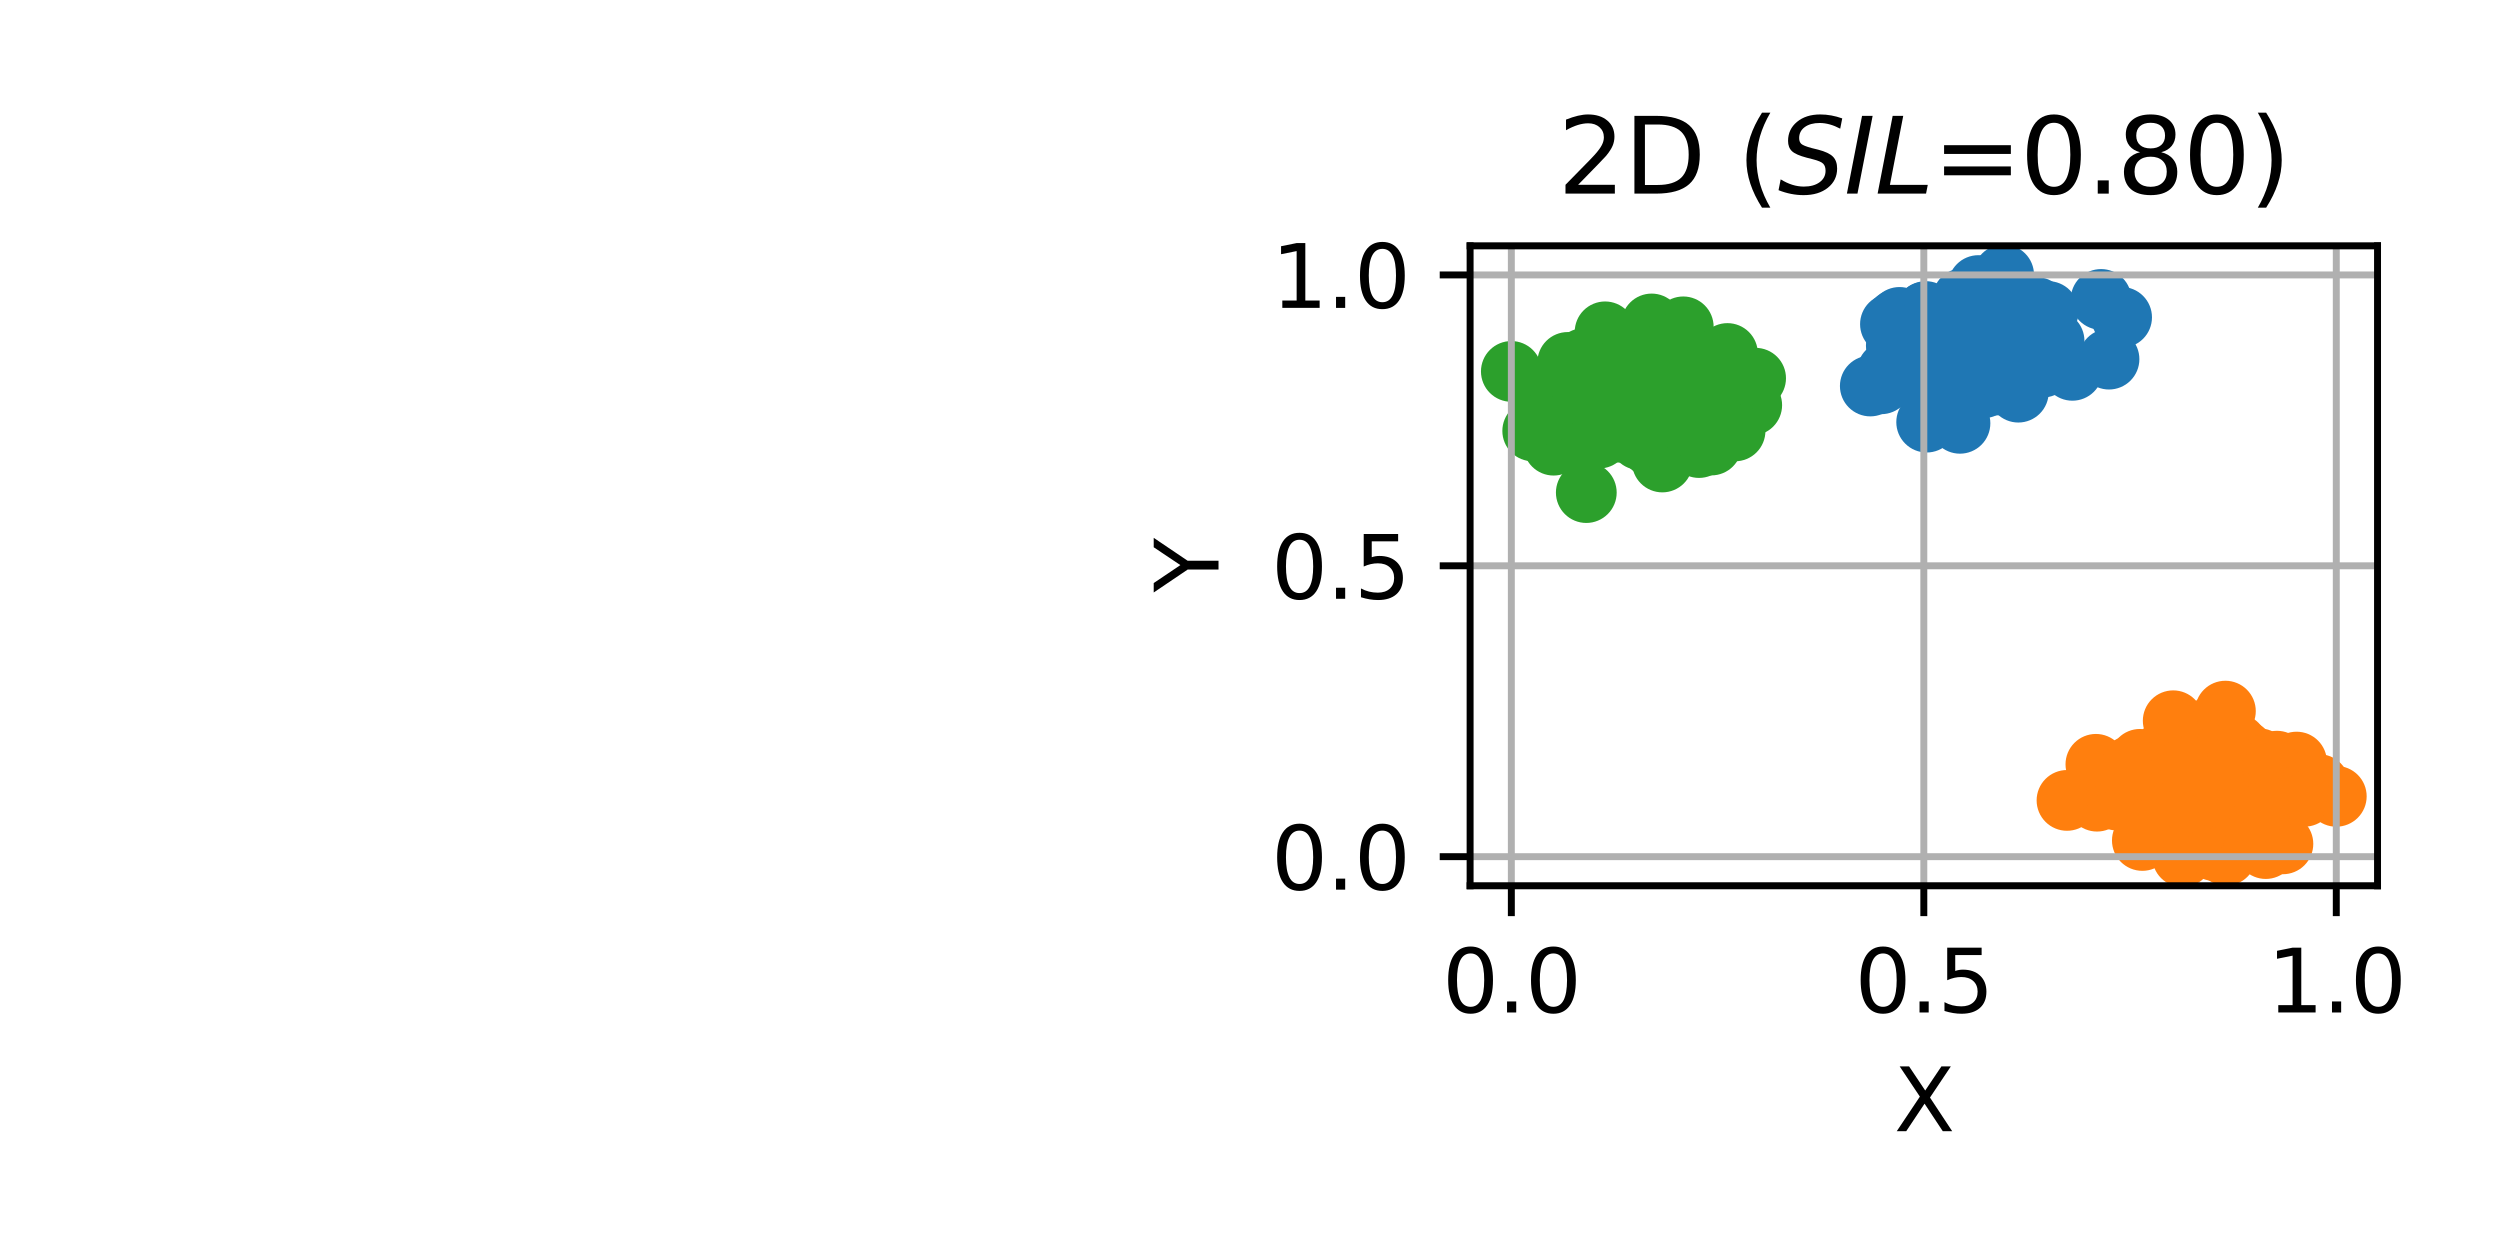 <?xml version="1.0" encoding="utf-8" standalone="no"?>
<!DOCTYPE svg PUBLIC "-//W3C//DTD SVG 1.1//EN"
  "http://www.w3.org/Graphics/SVG/1.1/DTD/svg11.dtd">
<svg xmlns:xlink="http://www.w3.org/1999/xlink" width="288pt" height="144pt" viewBox="0 0 288 144" xmlns="http://www.w3.org/2000/svg" version="1.1">
 <defs>
  <style type="text/css">*{stroke-linejoin: round; stroke-linecap: butt}</style>
 </defs>
 <g id="figure_1">
  <g id="patch_1">
   <path d="M 0 144 
L 288 144 
L 288 0 
L 0 0 
z
" style="fill: #ffffff"/>
  </g>
  <g id="axes_1">
   <g id="patch_2">
    <path d="M 169.356 102.04 
L 273.892 102.04 
L 273.892 28.32 
L 169.356 28.32 
z
" style="fill: #ffffff"/>
   </g>
   <g id="PathCollection_1">
    <defs>
     <path id="m2940b8ad49" d="M 0 3 
C 0.796 3 1.559 2.684 2.121 2.121 
C 2.684 1.559 3 0.796 3 0 
C 3 -0.796 2.684 -1.559 2.121 -2.121 
C 1.559 -2.684 0.796 -3 0 -3 
C -0.796 -3 -1.559 -2.684 -2.121 -2.121 
C -2.684 -1.559 -3 -0.796 -3 0 
C -3 0.796 -2.684 1.559 -2.121 2.121 
C -1.559 2.684 -0.796 3 0 3 
z
" style="stroke: #1f77b4"/>
    </defs>
    <g clip-path="url(#p2a073b7b03)">
     <use xlink:href="#m2940b8ad49" x="231.483" y="39.943" style="fill: #1f77b4; stroke: #1f77b4"/>
     <use xlink:href="#m2940b8ad49" x="221.743" y="35.96" style="fill: #1f77b4; stroke: #1f77b4"/>
     <use xlink:href="#m2940b8ad49" x="232.887" y="41.103" style="fill: #1f77b4; stroke: #1f77b4"/>
     <use xlink:href="#m2940b8ad49" x="227.614" y="41.503" style="fill: #1f77b4; stroke: #1f77b4"/>
     <use xlink:href="#m2940b8ad49" x="232.137" y="41" style="fill: #1f77b4; stroke: #1f77b4"/>
     <use xlink:href="#m2940b8ad49" x="229.92" y="44.356" style="fill: #1f77b4; stroke: #1f77b4"/>
     <use xlink:href="#m2940b8ad49" x="220.179" y="37.015" style="fill: #1f77b4; stroke: #1f77b4"/>
     <use xlink:href="#m2940b8ad49" x="225.531" y="41.351" style="fill: #1f77b4; stroke: #1f77b4"/>
     <use xlink:href="#m2940b8ad49" x="232.585" y="40.295" style="fill: #1f77b4; stroke: #1f77b4"/>
     <use xlink:href="#m2940b8ad49" x="224.036" y="42.009" style="fill: #1f77b4; stroke: #1f77b4"/>
     <use xlink:href="#m2940b8ad49" x="228.959" y="42.909" style="fill: #1f77b4; stroke: #1f77b4"/>
     <use xlink:href="#m2940b8ad49" x="233.889" y="38.674" style="fill: #1f77b4; stroke: #1f77b4"/>
     <use xlink:href="#m2940b8ad49" x="227.704" y="37.578" style="fill: #1f77b4; stroke: #1f77b4"/>
     <use xlink:href="#m2940b8ad49" x="226.901" y="41.886" style="fill: #1f77b4; stroke: #1f77b4"/>
     <use xlink:href="#m2940b8ad49" x="227.514" y="37.91" style="fill: #1f77b4; stroke: #1f77b4"/>
     <use xlink:href="#m2940b8ad49" x="223.741" y="38.448" style="fill: #1f77b4; stroke: #1f77b4"/>
     <use xlink:href="#m2940b8ad49" x="223.896" y="39.378" style="fill: #1f77b4; stroke: #1f77b4"/>
     <use xlink:href="#m2940b8ad49" x="218.954" y="37.037" style="fill: #1f77b4; stroke: #1f77b4"/>
     <use xlink:href="#m2940b8ad49" x="225.788" y="48.764" style="fill: #1f77b4; stroke: #1f77b4"/>
     <use xlink:href="#m2940b8ad49" x="242.957" y="41.372" style="fill: #1f77b4; stroke: #1f77b4"/>
     <use xlink:href="#m2940b8ad49" x="228.967" y="39.784" style="fill: #1f77b4; stroke: #1f77b4"/>
     <use xlink:href="#m2940b8ad49" x="235.952" y="35.887" style="fill: #1f77b4; stroke: #1f77b4"/>
     <use xlink:href="#m2940b8ad49" x="233.157" y="34.931" style="fill: #1f77b4; stroke: #1f77b4"/>
     <use xlink:href="#m2940b8ad49" x="232.876" y="38.593" style="fill: #1f77b4; stroke: #1f77b4"/>
     <use xlink:href="#m2940b8ad49" x="217.41" y="43.745" style="fill: #1f77b4; stroke: #1f77b4"/>
     <use xlink:href="#m2940b8ad49" x="227.87" y="37.576" style="fill: #1f77b4; stroke: #1f77b4"/>
     <use xlink:href="#m2940b8ad49" x="227.582" y="38.828" style="fill: #1f77b4; stroke: #1f77b4"/>
     <use xlink:href="#m2940b8ad49" x="227.913" y="32.896" style="fill: #1f77b4; stroke: #1f77b4"/>
     <use xlink:href="#m2940b8ad49" x="227.099" y="37.257" style="fill: #1f77b4; stroke: #1f77b4"/>
     <use xlink:href="#m2940b8ad49" x="225.16" y="41.26" style="fill: #1f77b4; stroke: #1f77b4"/>
     <use xlink:href="#m2940b8ad49" x="226.119" y="34.406" style="fill: #1f77b4; stroke: #1f77b4"/>
     <use xlink:href="#m2940b8ad49" x="228.179" y="41.715" style="fill: #1f77b4; stroke: #1f77b4"/>
     <use xlink:href="#m2940b8ad49" x="229.725" y="41.658" style="fill: #1f77b4; stroke: #1f77b4"/>
     <use xlink:href="#m2940b8ad49" x="228.623" y="41.324" style="fill: #1f77b4; stroke: #1f77b4"/>
     <use xlink:href="#m2940b8ad49" x="219.029" y="40.453" style="fill: #1f77b4; stroke: #1f77b4"/>
     <use xlink:href="#m2940b8ad49" x="228.443" y="44.688" style="fill: #1f77b4; stroke: #1f77b4"/>
     <use xlink:href="#m2940b8ad49" x="225.403" y="37.324" style="fill: #1f77b4; stroke: #1f77b4"/>
     <use xlink:href="#m2940b8ad49" x="224.073" y="41.68" style="fill: #1f77b4; stroke: #1f77b4"/>
     <use xlink:href="#m2940b8ad49" x="229.847" y="35.106" style="fill: #1f77b4; stroke: #1f77b4"/>
     <use xlink:href="#m2940b8ad49" x="227.603" y="36.122" style="fill: #1f77b4; stroke: #1f77b4"/>
     <use xlink:href="#m2940b8ad49" x="220.142" y="38.642" style="fill: #1f77b4; stroke: #1f77b4"/>
     <use xlink:href="#m2940b8ad49" x="228.931" y="37.656" style="fill: #1f77b4; stroke: #1f77b4"/>
     <use xlink:href="#m2940b8ad49" x="234.605" y="35.418" style="fill: #1f77b4; stroke: #1f77b4"/>
     <use xlink:href="#m2940b8ad49" x="230.133" y="37.36" style="fill: #1f77b4; stroke: #1f77b4"/>
     <use xlink:href="#m2940b8ad49" x="232.621" y="39.403" style="fill: #1f77b4; stroke: #1f77b4"/>
     <use xlink:href="#m2940b8ad49" x="222.772" y="37.985" style="fill: #1f77b4; stroke: #1f77b4"/>
     <use xlink:href="#m2940b8ad49" x="232.251" y="42.05" style="fill: #1f77b4; stroke: #1f77b4"/>
     <use xlink:href="#m2940b8ad49" x="215.46" y="44.467" style="fill: #1f77b4; stroke: #1f77b4"/>
     <use xlink:href="#m2940b8ad49" x="222.218" y="43.929" style="fill: #1f77b4; stroke: #1f77b4"/>
     <use xlink:href="#m2940b8ad49" x="232.51" y="45.176" style="fill: #1f77b4; stroke: #1f77b4"/>
     <use xlink:href="#m2940b8ad49" x="232.271" y="37.027" style="fill: #1f77b4; stroke: #1f77b4"/>
     <use xlink:href="#m2940b8ad49" x="227.318" y="42.039" style="fill: #1f77b4; stroke: #1f77b4"/>
     <use xlink:href="#m2940b8ad49" x="229.949" y="39.956" style="fill: #1f77b4; stroke: #1f77b4"/>
     <use xlink:href="#m2940b8ad49" x="226.806" y="37.995" style="fill: #1f77b4; stroke: #1f77b4"/>
     <use xlink:href="#m2940b8ad49" x="218.825" y="36.567" style="fill: #1f77b4; stroke: #1f77b4"/>
     <use xlink:href="#m2940b8ad49" x="233.076" y="40.985" style="fill: #1f77b4; stroke: #1f77b4"/>
     <use xlink:href="#m2940b8ad49" x="242.047" y="34.497" style="fill: #1f77b4; stroke: #1f77b4"/>
     <use xlink:href="#m2940b8ad49" x="221.954" y="48.629" style="fill: #1f77b4; stroke: #1f77b4"/>
     <use xlink:href="#m2940b8ad49" x="229.754" y="38.5" style="fill: #1f77b4; stroke: #1f77b4"/>
     <use xlink:href="#m2940b8ad49" x="221.903" y="44.45" style="fill: #1f77b4; stroke: #1f77b4"/>
     <use xlink:href="#m2940b8ad49" x="220.703" y="37.901" style="fill: #1f77b4; stroke: #1f77b4"/>
     <use xlink:href="#m2940b8ad49" x="217.436" y="42.791" style="fill: #1f77b4; stroke: #1f77b4"/>
     <use xlink:href="#m2940b8ad49" x="228.338" y="38.6" style="fill: #1f77b4; stroke: #1f77b4"/>
     <use xlink:href="#m2940b8ad49" x="222.218" y="40.099" style="fill: #1f77b4; stroke: #1f77b4"/>
     <use xlink:href="#m2940b8ad49" x="231.322" y="40.854" style="fill: #1f77b4; stroke: #1f77b4"/>
     <use xlink:href="#m2940b8ad49" x="244.408" y="36.558" style="fill: #1f77b4; stroke: #1f77b4"/>
     <use xlink:href="#m2940b8ad49" x="226.551" y="39.662" style="fill: #1f77b4; stroke: #1f77b4"/>
     <use xlink:href="#m2940b8ad49" x="232.926" y="41.817" style="fill: #1f77b4; stroke: #1f77b4"/>
     <use xlink:href="#m2940b8ad49" x="217.781" y="37.345" style="fill: #1f77b4; stroke: #1f77b4"/>
     <use xlink:href="#m2940b8ad49" x="225.07" y="36.602" style="fill: #1f77b4; stroke: #1f77b4"/>
     <use xlink:href="#m2940b8ad49" x="228.119" y="38.345" style="fill: #1f77b4; stroke: #1f77b4"/>
     <use xlink:href="#m2940b8ad49" x="235.583" y="40.751" style="fill: #1f77b4; stroke: #1f77b4"/>
     <use xlink:href="#m2940b8ad49" x="221.942" y="41.97" style="fill: #1f77b4; stroke: #1f77b4"/>
     <use xlink:href="#m2940b8ad49" x="224.322" y="40.361" style="fill: #1f77b4; stroke: #1f77b4"/>
     <use xlink:href="#m2940b8ad49" x="218.412" y="36.856" style="fill: #1f77b4; stroke: #1f77b4"/>
     <use xlink:href="#m2940b8ad49" x="222.188" y="41.475" style="fill: #1f77b4; stroke: #1f77b4"/>
     <use xlink:href="#m2940b8ad49" x="227.674" y="42.038" style="fill: #1f77b4; stroke: #1f77b4"/>
     <use xlink:href="#m2940b8ad49" x="222.3" y="38.384" style="fill: #1f77b4; stroke: #1f77b4"/>
     <use xlink:href="#m2940b8ad49" x="223.704" y="43.583" style="fill: #1f77b4; stroke: #1f77b4"/>
     <use xlink:href="#m2940b8ad49" x="232.013" y="43.37" style="fill: #1f77b4; stroke: #1f77b4"/>
     <use xlink:href="#m2940b8ad49" x="231.724" y="40.118" style="fill: #1f77b4; stroke: #1f77b4"/>
     <use xlink:href="#m2940b8ad49" x="233.485" y="40.21" style="fill: #1f77b4; stroke: #1f77b4"/>
     <use xlink:href="#m2940b8ad49" x="218.457" y="39.82" style="fill: #1f77b4; stroke: #1f77b4"/>
     <use xlink:href="#m2940b8ad49" x="232.906" y="43.544" style="fill: #1f77b4; stroke: #1f77b4"/>
     <use xlink:href="#m2940b8ad49" x="231.089" y="37.528" style="fill: #1f77b4; stroke: #1f77b4"/>
     <use xlink:href="#m2940b8ad49" x="236.628" y="39.271" style="fill: #1f77b4; stroke: #1f77b4"/>
     <use xlink:href="#m2940b8ad49" x="235.324" y="42.294" style="fill: #1f77b4; stroke: #1f77b4"/>
     <use xlink:href="#m2940b8ad49" x="229.118" y="39.346" style="fill: #1f77b4; stroke: #1f77b4"/>
     <use xlink:href="#m2940b8ad49" x="221.977" y="41.608" style="fill: #1f77b4; stroke: #1f77b4"/>
     <use xlink:href="#m2940b8ad49" x="238.74" y="42.661" style="fill: #1f77b4; stroke: #1f77b4"/>
     <use xlink:href="#m2940b8ad49" x="222.142" y="41.405" style="fill: #1f77b4; stroke: #1f77b4"/>
     <use xlink:href="#m2940b8ad49" x="222.856" y="37.891" style="fill: #1f77b4; stroke: #1f77b4"/>
     <use xlink:href="#m2940b8ad49" x="216.717" y="44.214" style="fill: #1f77b4; stroke: #1f77b4"/>
     <use xlink:href="#m2940b8ad49" x="223.056" y="42.574" style="fill: #1f77b4; stroke: #1f77b4"/>
     <use xlink:href="#m2940b8ad49" x="224.97" y="38.753" style="fill: #1f77b4; stroke: #1f77b4"/>
     <use xlink:href="#m2940b8ad49" x="230.821" y="31.671" style="fill: #1f77b4; stroke: #1f77b4"/>
     <use xlink:href="#m2940b8ad49" x="233.914" y="42.337" style="fill: #1f77b4; stroke: #1f77b4"/>
     <use xlink:href="#m2940b8ad49" x="221.839" y="35.891" style="fill: #1f77b4; stroke: #1f77b4"/>
     <use xlink:href="#m2940b8ad49" x="226.002" y="41.51" style="fill: #1f77b4; stroke: #1f77b4"/>
     <use xlink:href="#m2940b8ad49" x="223.918" y="37.338" style="fill: #1f77b4; stroke: #1f77b4"/>
    </g>
   </g>
   <g id="PathCollection_2">
    <defs>
     <path id="me7cdcb8f1d" d="M 0 3 
C 0.796 3 1.559 2.684 2.121 2.121 
C 2.684 1.559 3 0.796 3 0 
C 3 -0.796 2.684 -1.559 2.121 -2.121 
C 1.559 -2.684 0.796 -3 0 -3 
C -0.796 -3 -1.559 -2.684 -2.121 -2.121 
C -2.684 -1.559 -3 -0.796 -3 0 
C -3 0.796 -2.684 1.559 -2.121 2.121 
C -1.559 2.684 -0.796 3 0 3 
z
" style="stroke: #ff7f0e"/>
    </defs>
    <g clip-path="url(#p2a073b7b03)">
     <use xlink:href="#me7cdcb8f1d" x="261.119" y="93.427" style="fill: #ff7f0e; stroke: #ff7f0e"/>
     <use xlink:href="#me7cdcb8f1d" x="252.268" y="89.922" style="fill: #ff7f0e; stroke: #ff7f0e"/>
     <use xlink:href="#me7cdcb8f1d" x="243.874" y="92.168" style="fill: #ff7f0e; stroke: #ff7f0e"/>
     <use xlink:href="#me7cdcb8f1d" x="252.045" y="92.107" style="fill: #ff7f0e; stroke: #ff7f0e"/>
     <use xlink:href="#me7cdcb8f1d" x="254.915" y="87.679" style="fill: #ff7f0e; stroke: #ff7f0e"/>
     <use xlink:href="#me7cdcb8f1d" x="252.908" y="90.766" style="fill: #ff7f0e; stroke: #ff7f0e"/>
     <use xlink:href="#me7cdcb8f1d" x="262.99" y="97.212" style="fill: #ff7f0e; stroke: #ff7f0e"/>
     <use xlink:href="#me7cdcb8f1d" x="249.787" y="85.963" style="fill: #ff7f0e; stroke: #ff7f0e"/>
     <use xlink:href="#me7cdcb8f1d" x="260.587" y="87.664" style="fill: #ff7f0e; stroke: #ff7f0e"/>
     <use xlink:href="#me7cdcb8f1d" x="256.432" y="98.529" style="fill: #ff7f0e; stroke: #ff7f0e"/>
     <use xlink:href="#me7cdcb8f1d" x="246.002" y="91.141" style="fill: #ff7f0e; stroke: #ff7f0e"/>
     <use xlink:href="#me7cdcb8f1d" x="265.479" y="91.732" style="fill: #ff7f0e; stroke: #ff7f0e"/>
     <use xlink:href="#me7cdcb8f1d" x="253.103" y="87.746" style="fill: #ff7f0e; stroke: #ff7f0e"/>
     <use xlink:href="#me7cdcb8f1d" x="258.989" y="91.171" style="fill: #ff7f0e; stroke: #ff7f0e"/>
     <use xlink:href="#me7cdcb8f1d" x="258.465" y="86.445" style="fill: #ff7f0e; stroke: #ff7f0e"/>
     <use xlink:href="#me7cdcb8f1d" x="254.91" y="90.348" style="fill: #ff7f0e; stroke: #ff7f0e"/>
     <use xlink:href="#me7cdcb8f1d" x="251.318" y="93.93" style="fill: #ff7f0e; stroke: #ff7f0e"/>
     <use xlink:href="#me7cdcb8f1d" x="257.946" y="90.093" style="fill: #ff7f0e; stroke: #ff7f0e"/>
     <use xlink:href="#me7cdcb8f1d" x="253.841" y="92.044" style="fill: #ff7f0e; stroke: #ff7f0e"/>
     <use xlink:href="#me7cdcb8f1d" x="250.502" y="90.779" style="fill: #ff7f0e; stroke: #ff7f0e"/>
     <use xlink:href="#me7cdcb8f1d" x="255.072" y="83.534" style="fill: #ff7f0e; stroke: #ff7f0e"/>
     <use xlink:href="#me7cdcb8f1d" x="249.721" y="91.715" style="fill: #ff7f0e; stroke: #ff7f0e"/>
     <use xlink:href="#me7cdcb8f1d" x="252.81" y="91.763" style="fill: #ff7f0e; stroke: #ff7f0e"/>
     <use xlink:href="#me7cdcb8f1d" x="256.401" y="93.048" style="fill: #ff7f0e; stroke: #ff7f0e"/>
     <use xlink:href="#me7cdcb8f1d" x="241.577" y="92.295" style="fill: #ff7f0e; stroke: #ff7f0e"/>
     <use xlink:href="#me7cdcb8f1d" x="250.053" y="91.864" style="fill: #ff7f0e; stroke: #ff7f0e"/>
     <use xlink:href="#me7cdcb8f1d" x="258.256" y="92.487" style="fill: #ff7f0e; stroke: #ff7f0e"/>
     <use xlink:href="#me7cdcb8f1d" x="263.772" y="87.967" style="fill: #ff7f0e; stroke: #ff7f0e"/>
     <use xlink:href="#me7cdcb8f1d" x="259.352" y="87.243" style="fill: #ff7f0e; stroke: #ff7f0e"/>
     <use xlink:href="#me7cdcb8f1d" x="260.154" y="90.448" style="fill: #ff7f0e; stroke: #ff7f0e"/>
     <use xlink:href="#me7cdcb8f1d" x="260.695" y="89.703" style="fill: #ff7f0e; stroke: #ff7f0e"/>
     <use xlink:href="#me7cdcb8f1d" x="261.018" y="97.755" style="fill: #ff7f0e; stroke: #ff7f0e"/>
     <use xlink:href="#me7cdcb8f1d" x="252.666" y="96.241" style="fill: #ff7f0e; stroke: #ff7f0e"/>
     <use xlink:href="#me7cdcb8f1d" x="255.09" y="97.991" style="fill: #ff7f0e; stroke: #ff7f0e"/>
     <use xlink:href="#me7cdcb8f1d" x="260.628" y="88.398" style="fill: #ff7f0e; stroke: #ff7f0e"/>
     <use xlink:href="#me7cdcb8f1d" x="257.73" y="90.47" style="fill: #ff7f0e; stroke: #ff7f0e"/>
     <use xlink:href="#me7cdcb8f1d" x="254.083" y="90.927" style="fill: #ff7f0e; stroke: #ff7f0e"/>
     <use xlink:href="#me7cdcb8f1d" x="259.905" y="92.719" style="fill: #ff7f0e; stroke: #ff7f0e"/>
     <use xlink:href="#me7cdcb8f1d" x="255.773" y="87.094" style="fill: #ff7f0e; stroke: #ff7f0e"/>
     <use xlink:href="#me7cdcb8f1d" x="259.572" y="91.644" style="fill: #ff7f0e; stroke: #ff7f0e"/>
     <use xlink:href="#me7cdcb8f1d" x="255.224" y="85.919" style="fill: #ff7f0e; stroke: #ff7f0e"/>
     <use xlink:href="#me7cdcb8f1d" x="257.989" y="87.388" style="fill: #ff7f0e; stroke: #ff7f0e"/>
     <use xlink:href="#me7cdcb8f1d" x="256.482" y="90.228" style="fill: #ff7f0e; stroke: #ff7f0e"/>
     <use xlink:href="#me7cdcb8f1d" x="256.809" y="91.026" style="fill: #ff7f0e; stroke: #ff7f0e"/>
     <use xlink:href="#me7cdcb8f1d" x="261.743" y="92.266" style="fill: #ff7f0e; stroke: #ff7f0e"/>
     <use xlink:href="#me7cdcb8f1d" x="252.979" y="84.234" style="fill: #ff7f0e; stroke: #ff7f0e"/>
     <use xlink:href="#me7cdcb8f1d" x="255.432" y="92.637" style="fill: #ff7f0e; stroke: #ff7f0e"/>
     <use xlink:href="#me7cdcb8f1d" x="254.45" y="86.72" style="fill: #ff7f0e; stroke: #ff7f0e"/>
     <use xlink:href="#me7cdcb8f1d" x="249.437" y="92.021" style="fill: #ff7f0e; stroke: #ff7f0e"/>
     <use xlink:href="#me7cdcb8f1d" x="252.426" y="92.063" style="fill: #ff7f0e; stroke: #ff7f0e"/>
     <use xlink:href="#me7cdcb8f1d" x="243.142" y="89.602" style="fill: #ff7f0e; stroke: #ff7f0e"/>
     <use xlink:href="#me7cdcb8f1d" x="251.024" y="84.686" style="fill: #ff7f0e; stroke: #ff7f0e"/>
     <use xlink:href="#me7cdcb8f1d" x="252.122" y="84.853" style="fill: #ff7f0e; stroke: #ff7f0e"/>
     <use xlink:href="#me7cdcb8f1d" x="247.485" y="88.307" style="fill: #ff7f0e; stroke: #ff7f0e"/>
     <use xlink:href="#me7cdcb8f1d" x="254.704" y="89.473" style="fill: #ff7f0e; stroke: #ff7f0e"/>
     <use xlink:href="#me7cdcb8f1d" x="251.786" y="89.471" style="fill: #ff7f0e; stroke: #ff7f0e"/>
     <use xlink:href="#me7cdcb8f1d" x="253.291" y="88.043" style="fill: #ff7f0e; stroke: #ff7f0e"/>
     <use xlink:href="#me7cdcb8f1d" x="254.997" y="89.119" style="fill: #ff7f0e; stroke: #ff7f0e"/>
     <use xlink:href="#me7cdcb8f1d" x="241.448" y="88.051" style="fill: #ff7f0e; stroke: #ff7f0e"/>
     <use xlink:href="#me7cdcb8f1d" x="249.623" y="91.84" style="fill: #ff7f0e; stroke: #ff7f0e"/>
     <use xlink:href="#me7cdcb8f1d" x="248.48" y="90.213" style="fill: #ff7f0e; stroke: #ff7f0e"/>
     <use xlink:href="#me7cdcb8f1d" x="254.452" y="94.117" style="fill: #ff7f0e; stroke: #ff7f0e"/>
     <use xlink:href="#me7cdcb8f1d" x="260.859" y="95.928" style="fill: #ff7f0e; stroke: #ff7f0e"/>
     <use xlink:href="#me7cdcb8f1d" x="262.632" y="92.897" style="fill: #ff7f0e; stroke: #ff7f0e"/>
     <use xlink:href="#me7cdcb8f1d" x="251.436" y="98.689" style="fill: #ff7f0e; stroke: #ff7f0e"/>
     <use xlink:href="#me7cdcb8f1d" x="249.442" y="90.762" style="fill: #ff7f0e; stroke: #ff7f0e"/>
     <use xlink:href="#me7cdcb8f1d" x="260.264" y="87.404" style="fill: #ff7f0e; stroke: #ff7f0e"/>
     <use xlink:href="#me7cdcb8f1d" x="245.931" y="88.265" style="fill: #ff7f0e; stroke: #ff7f0e"/>
     <use xlink:href="#me7cdcb8f1d" x="250.355" y="83.032" style="fill: #ff7f0e; stroke: #ff7f0e"/>
     <use xlink:href="#me7cdcb8f1d" x="259.809" y="93.577" style="fill: #ff7f0e; stroke: #ff7f0e"/>
     <use xlink:href="#me7cdcb8f1d" x="255.749" y="93.988" style="fill: #ff7f0e; stroke: #ff7f0e"/>
     <use xlink:href="#me7cdcb8f1d" x="257.109" y="91.021" style="fill: #ff7f0e; stroke: #ff7f0e"/>
     <use xlink:href="#me7cdcb8f1d" x="260.388" y="92.411" style="fill: #ff7f0e; stroke: #ff7f0e"/>
     <use xlink:href="#me7cdcb8f1d" x="255.978" y="88.978" style="fill: #ff7f0e; stroke: #ff7f0e"/>
     <use xlink:href="#me7cdcb8f1d" x="260.115" y="91.186" style="fill: #ff7f0e; stroke: #ff7f0e"/>
     <use xlink:href="#me7cdcb8f1d" x="255.164" y="87.632" style="fill: #ff7f0e; stroke: #ff7f0e"/>
     <use xlink:href="#me7cdcb8f1d" x="254.839" y="91.51" style="fill: #ff7f0e; stroke: #ff7f0e"/>
     <use xlink:href="#me7cdcb8f1d" x="256.366" y="81.923" style="fill: #ff7f0e; stroke: #ff7f0e"/>
     <use xlink:href="#me7cdcb8f1d" x="253.296" y="92.204" style="fill: #ff7f0e; stroke: #ff7f0e"/>
     <use xlink:href="#me7cdcb8f1d" x="253.03" y="89.814" style="fill: #ff7f0e; stroke: #ff7f0e"/>
     <use xlink:href="#me7cdcb8f1d" x="269.14" y="91.737" style="fill: #ff7f0e; stroke: #ff7f0e"/>
     <use xlink:href="#me7cdcb8f1d" x="251.352" y="95.3" style="fill: #ff7f0e; stroke: #ff7f0e"/>
     <use xlink:href="#me7cdcb8f1d" x="246.524" y="87.477" style="fill: #ff7f0e; stroke: #ff7f0e"/>
     <use xlink:href="#me7cdcb8f1d" x="257.702" y="85.74" style="fill: #ff7f0e; stroke: #ff7f0e"/>
     <use xlink:href="#me7cdcb8f1d" x="264.564" y="87.792" style="fill: #ff7f0e; stroke: #ff7f0e"/>
     <use xlink:href="#me7cdcb8f1d" x="252.844" y="95.823" style="fill: #ff7f0e; stroke: #ff7f0e"/>
     <use xlink:href="#me7cdcb8f1d" x="248.323" y="92.378" style="fill: #ff7f0e; stroke: #ff7f0e"/>
     <use xlink:href="#me7cdcb8f1d" x="248.063" y="89.205" style="fill: #ff7f0e; stroke: #ff7f0e"/>
     <use xlink:href="#me7cdcb8f1d" x="238.119" y="92.206" style="fill: #ff7f0e; stroke: #ff7f0e"/>
     <use xlink:href="#me7cdcb8f1d" x="252.388" y="92.871" style="fill: #ff7f0e; stroke: #ff7f0e"/>
     <use xlink:href="#me7cdcb8f1d" x="260.895" y="92.149" style="fill: #ff7f0e; stroke: #ff7f0e"/>
     <use xlink:href="#me7cdcb8f1d" x="252.033" y="92.26" style="fill: #ff7f0e; stroke: #ff7f0e"/>
     <use xlink:href="#me7cdcb8f1d" x="252.634" y="88.122" style="fill: #ff7f0e; stroke: #ff7f0e"/>
     <use xlink:href="#me7cdcb8f1d" x="256.576" y="85.943" style="fill: #ff7f0e; stroke: #ff7f0e"/>
     <use xlink:href="#me7cdcb8f1d" x="249.827" y="93.62" style="fill: #ff7f0e; stroke: #ff7f0e"/>
     <use xlink:href="#me7cdcb8f1d" x="267.158" y="90.387" style="fill: #ff7f0e; stroke: #ff7f0e"/>
     <use xlink:href="#me7cdcb8f1d" x="246.8" y="96.821" style="fill: #ff7f0e; stroke: #ff7f0e"/>
     <use xlink:href="#me7cdcb8f1d" x="245.498" y="88.221" style="fill: #ff7f0e; stroke: #ff7f0e"/>
     <use xlink:href="#me7cdcb8f1d" x="262.306" y="87.688" style="fill: #ff7f0e; stroke: #ff7f0e"/>
     <use xlink:href="#me7cdcb8f1d" x="265.756" y="91.103" style="fill: #ff7f0e; stroke: #ff7f0e"/>
    </g>
   </g>
   <g id="PathCollection_3">
    <defs>
     <path id="m4768366a7a" d="M 0 3 
C 0.796 3 1.559 2.684 2.121 2.121 
C 2.684 1.559 3 0.796 3 0 
C 3 -0.796 2.684 -1.559 2.121 -2.121 
C 1.559 -2.684 0.796 -3 0 -3 
C -0.796 -3 -1.559 -2.684 -2.121 -2.121 
C -2.684 -1.559 -3 -0.796 -3 0 
C -3 0.796 -2.684 1.559 -2.121 2.121 
C -1.559 2.684 -0.796 3 0 3 
z
" style="stroke: #2ca02c"/>
    </defs>
    <g clip-path="url(#p2a073b7b03)">
     <use xlink:href="#m4768366a7a" x="190.491" y="44.303" style="fill: #2ca02c; stroke: #2ca02c"/>
     <use xlink:href="#m4768366a7a" x="192.27" y="46.207" style="fill: #2ca02c; stroke: #2ca02c"/>
     <use xlink:href="#m4768366a7a" x="190.411" y="44.786" style="fill: #2ca02c; stroke: #2ca02c"/>
     <use xlink:href="#m4768366a7a" x="193.527" y="47.193" style="fill: #2ca02c; stroke: #2ca02c"/>
     <use xlink:href="#m4768366a7a" x="192.222" y="42.986" style="fill: #2ca02c; stroke: #2ca02c"/>
     <use xlink:href="#m4768366a7a" x="189.143" y="47.795" style="fill: #2ca02c; stroke: #2ca02c"/>
     <use xlink:href="#m4768366a7a" x="191.259" y="46.9" style="fill: #2ca02c; stroke: #2ca02c"/>
     <use xlink:href="#m4768366a7a" x="196.593" y="47.873" style="fill: #2ca02c; stroke: #2ca02c"/>
     <use xlink:href="#m4768366a7a" x="189.774" y="46.119" style="fill: #2ca02c; stroke: #2ca02c"/>
     <use xlink:href="#m4768366a7a" x="199.877" y="49.643" style="fill: #2ca02c; stroke: #2ca02c"/>
     <use xlink:href="#m4768366a7a" x="190.708" y="40.484" style="fill: #2ca02c; stroke: #2ca02c"/>
     <use xlink:href="#m4768366a7a" x="199.003" y="40.725" style="fill: #2ca02c; stroke: #2ca02c"/>
     <use xlink:href="#m4768366a7a" x="184.017" y="45.373" style="fill: #2ca02c; stroke: #2ca02c"/>
     <use xlink:href="#m4768366a7a" x="184.076" y="45.732" style="fill: #2ca02c; stroke: #2ca02c"/>
     <use xlink:href="#m4768366a7a" x="195.728" y="51.557" style="fill: #2ca02c; stroke: #2ca02c"/>
     <use xlink:href="#m4768366a7a" x="188.266" y="44.032" style="fill: #2ca02c; stroke: #2ca02c"/>
     <use xlink:href="#m4768366a7a" x="190.081" y="48.187" style="fill: #2ca02c; stroke: #2ca02c"/>
     <use xlink:href="#m4768366a7a" x="182.742" y="56.745" style="fill: #2ca02c; stroke: #2ca02c"/>
     <use xlink:href="#m4768366a7a" x="186.168" y="46.239" style="fill: #2ca02c; stroke: #2ca02c"/>
     <use xlink:href="#m4768366a7a" x="197.155" y="51.266" style="fill: #2ca02c; stroke: #2ca02c"/>
     <use xlink:href="#m4768366a7a" x="187.882" y="42.125" style="fill: #2ca02c; stroke: #2ca02c"/>
     <use xlink:href="#m4768366a7a" x="181.174" y="46.423" style="fill: #2ca02c; stroke: #2ca02c"/>
     <use xlink:href="#m4768366a7a" x="192.716" y="43.982" style="fill: #2ca02c; stroke: #2ca02c"/>
     <use xlink:href="#m4768366a7a" x="192.214" y="49.012" style="fill: #2ca02c; stroke: #2ca02c"/>
     <use xlink:href="#m4768366a7a" x="201.798" y="46.671" style="fill: #2ca02c; stroke: #2ca02c"/>
     <use xlink:href="#m4768366a7a" x="180.433" y="45.149" style="fill: #2ca02c; stroke: #2ca02c"/>
     <use xlink:href="#m4768366a7a" x="188.988" y="46.77" style="fill: #2ca02c; stroke: #2ca02c"/>
     <use xlink:href="#m4768366a7a" x="181.55" y="42.902" style="fill: #2ca02c; stroke: #2ca02c"/>
     <use xlink:href="#m4768366a7a" x="179.293" y="43.955" style="fill: #2ca02c; stroke: #2ca02c"/>
     <use xlink:href="#m4768366a7a" x="195.162" y="46.823" style="fill: #2ca02c; stroke: #2ca02c"/>
     <use xlink:href="#m4768366a7a" x="176.571" y="49.64" style="fill: #2ca02c; stroke: #2ca02c"/>
     <use xlink:href="#m4768366a7a" x="184.908" y="38.229" style="fill: #2ca02c; stroke: #2ca02c"/>
     <use xlink:href="#m4768366a7a" x="190.261" y="43.779" style="fill: #2ca02c; stroke: #2ca02c"/>
     <use xlink:href="#m4768366a7a" x="184.081" y="45.183" style="fill: #2ca02c; stroke: #2ca02c"/>
     <use xlink:href="#m4768366a7a" x="185.609" y="46.129" style="fill: #2ca02c; stroke: #2ca02c"/>
     <use xlink:href="#m4768366a7a" x="182.35" y="46.178" style="fill: #2ca02c; stroke: #2ca02c"/>
     <use xlink:href="#m4768366a7a" x="190.27" y="37.321" style="fill: #2ca02c; stroke: #2ca02c"/>
     <use xlink:href="#m4768366a7a" x="190.234" y="51.446" style="fill: #2ca02c; stroke: #2ca02c"/>
     <use xlink:href="#m4768366a7a" x="188.889" y="50.647" style="fill: #2ca02c; stroke: #2ca02c"/>
     <use xlink:href="#m4768366a7a" x="191.502" y="53.221" style="fill: #2ca02c; stroke: #2ca02c"/>
     <use xlink:href="#m4768366a7a" x="180.143" y="45.627" style="fill: #2ca02c; stroke: #2ca02c"/>
     <use xlink:href="#m4768366a7a" x="187.807" y="45.695" style="fill: #2ca02c; stroke: #2ca02c"/>
     <use xlink:href="#m4768366a7a" x="186.93" y="48.349" style="fill: #2ca02c; stroke: #2ca02c"/>
     <use xlink:href="#m4768366a7a" x="186.353" y="42.894" style="fill: #2ca02c; stroke: #2ca02c"/>
     <use xlink:href="#m4768366a7a" x="187.592" y="45.277" style="fill: #2ca02c; stroke: #2ca02c"/>
     <use xlink:href="#m4768366a7a" x="179.654" y="45.471" style="fill: #2ca02c; stroke: #2ca02c"/>
     <use xlink:href="#m4768366a7a" x="194.438" y="44.808" style="fill: #2ca02c; stroke: #2ca02c"/>
     <use xlink:href="#m4768366a7a" x="198.464" y="47.765" style="fill: #2ca02c; stroke: #2ca02c"/>
     <use xlink:href="#m4768366a7a" x="189.357" y="47.94" style="fill: #2ca02c; stroke: #2ca02c"/>
     <use xlink:href="#m4768366a7a" x="188.045" y="46.989" style="fill: #2ca02c; stroke: #2ca02c"/>
     <use xlink:href="#m4768366a7a" x="190.266" y="46.768" style="fill: #2ca02c; stroke: #2ca02c"/>
     <use xlink:href="#m4768366a7a" x="192.119" y="48.156" style="fill: #2ca02c; stroke: #2ca02c"/>
     <use xlink:href="#m4768366a7a" x="190.631" y="44.736" style="fill: #2ca02c; stroke: #2ca02c"/>
     <use xlink:href="#m4768366a7a" x="202.246" y="43.573" style="fill: #2ca02c; stroke: #2ca02c"/>
     <use xlink:href="#m4768366a7a" x="189.46" y="40.053" style="fill: #2ca02c; stroke: #2ca02c"/>
     <use xlink:href="#m4768366a7a" x="178.541" y="47.434" style="fill: #2ca02c; stroke: #2ca02c"/>
     <use xlink:href="#m4768366a7a" x="183.074" y="49.039" style="fill: #2ca02c; stroke: #2ca02c"/>
     <use xlink:href="#m4768366a7a" x="180.606" y="41.752" style="fill: #2ca02c; stroke: #2ca02c"/>
     <use xlink:href="#m4768366a7a" x="194.812" y="51.297" style="fill: #2ca02c; stroke: #2ca02c"/>
     <use xlink:href="#m4768366a7a" x="189.18" y="45.204" style="fill: #2ca02c; stroke: #2ca02c"/>
     <use xlink:href="#m4768366a7a" x="191.733" y="44.419" style="fill: #2ca02c; stroke: #2ca02c"/>
     <use xlink:href="#m4768366a7a" x="185.19" y="48.678" style="fill: #2ca02c; stroke: #2ca02c"/>
     <use xlink:href="#m4768366a7a" x="181.175" y="43.154" style="fill: #2ca02c; stroke: #2ca02c"/>
     <use xlink:href="#m4768366a7a" x="193.989" y="46.658" style="fill: #2ca02c; stroke: #2ca02c"/>
     <use xlink:href="#m4768366a7a" x="182.461" y="41.302" style="fill: #2ca02c; stroke: #2ca02c"/>
     <use xlink:href="#m4768366a7a" x="187.781" y="43.713" style="fill: #2ca02c; stroke: #2ca02c"/>
     <use xlink:href="#m4768366a7a" x="190.291" y="45.388" style="fill: #2ca02c; stroke: #2ca02c"/>
     <use xlink:href="#m4768366a7a" x="193.014" y="50.547" style="fill: #2ca02c; stroke: #2ca02c"/>
     <use xlink:href="#m4768366a7a" x="182.058" y="43.181" style="fill: #2ca02c; stroke: #2ca02c"/>
     <use xlink:href="#m4768366a7a" x="192.309" y="48.24" style="fill: #2ca02c; stroke: #2ca02c"/>
     <use xlink:href="#m4768366a7a" x="178.976" y="51.283" style="fill: #2ca02c; stroke: #2ca02c"/>
     <use xlink:href="#m4768366a7a" x="179.933" y="48.238" style="fill: #2ca02c; stroke: #2ca02c"/>
     <use xlink:href="#m4768366a7a" x="193.912" y="37.654" style="fill: #2ca02c; stroke: #2ca02c"/>
     <use xlink:href="#m4768366a7a" x="181.131" y="46.853" style="fill: #2ca02c; stroke: #2ca02c"/>
     <use xlink:href="#m4768366a7a" x="174.107" y="42.788" style="fill: #2ca02c; stroke: #2ca02c"/>
     <use xlink:href="#m4768366a7a" x="190.38" y="50.255" style="fill: #2ca02c; stroke: #2ca02c"/>
     <use xlink:href="#m4768366a7a" x="196.976" y="42.337" style="fill: #2ca02c; stroke: #2ca02c"/>
     <use xlink:href="#m4768366a7a" x="192.438" y="45.553" style="fill: #2ca02c; stroke: #2ca02c"/>
     <use xlink:href="#m4768366a7a" x="192.177" y="44.379" style="fill: #2ca02c; stroke: #2ca02c"/>
     <use xlink:href="#m4768366a7a" x="183.816" y="43.885" style="fill: #2ca02c; stroke: #2ca02c"/>
     <use xlink:href="#m4768366a7a" x="189.901" y="43.115" style="fill: #2ca02c; stroke: #2ca02c"/>
     <use xlink:href="#m4768366a7a" x="192.726" y="43.443" style="fill: #2ca02c; stroke: #2ca02c"/>
     <use xlink:href="#m4768366a7a" x="182.311" y="50.905" style="fill: #2ca02c; stroke: #2ca02c"/>
     <use xlink:href="#m4768366a7a" x="188.479" y="45.214" style="fill: #2ca02c; stroke: #2ca02c"/>
     <use xlink:href="#m4768366a7a" x="185.149" y="42.004" style="fill: #2ca02c; stroke: #2ca02c"/>
     <use xlink:href="#m4768366a7a" x="185.641" y="43.003" style="fill: #2ca02c; stroke: #2ca02c"/>
     <use xlink:href="#m4768366a7a" x="193.744" y="49.988" style="fill: #2ca02c; stroke: #2ca02c"/>
     <use xlink:href="#m4768366a7a" x="194.139" y="45.281" style="fill: #2ca02c; stroke: #2ca02c"/>
     <use xlink:href="#m4768366a7a" x="177.473" y="47.769" style="fill: #2ca02c; stroke: #2ca02c"/>
     <use xlink:href="#m4768366a7a" x="185.543" y="43.944" style="fill: #2ca02c; stroke: #2ca02c"/>
     <use xlink:href="#m4768366a7a" x="186.64" y="49.792" style="fill: #2ca02c; stroke: #2ca02c"/>
     <use xlink:href="#m4768366a7a" x="190.471" y="44.86" style="fill: #2ca02c; stroke: #2ca02c"/>
     <use xlink:href="#m4768366a7a" x="188.17" y="48.324" style="fill: #2ca02c; stroke: #2ca02c"/>
     <use xlink:href="#m4768366a7a" x="182.788" y="46.818" style="fill: #2ca02c; stroke: #2ca02c"/>
     <use xlink:href="#m4768366a7a" x="194.111" y="48.688" style="fill: #2ca02c; stroke: #2ca02c"/>
     <use xlink:href="#m4768366a7a" x="192.206" y="44.016" style="fill: #2ca02c; stroke: #2ca02c"/>
     <use xlink:href="#m4768366a7a" x="182.263" y="49.96" style="fill: #2ca02c; stroke: #2ca02c"/>
     <use xlink:href="#m4768366a7a" x="196.487" y="44.617" style="fill: #2ca02c; stroke: #2ca02c"/>
     <use xlink:href="#m4768366a7a" x="181.853" y="49.101" style="fill: #2ca02c; stroke: #2ca02c"/>
     <use xlink:href="#m4768366a7a" x="184.212" y="50.472" style="fill: #2ca02c; stroke: #2ca02c"/>
    </g>
   </g>
   <g id="matplotlib.axis_1">
    <g id="xtick_1">
     <g id="line2d_1">
      <path d="M 174.107 102.04 
L 174.107 28.32 
" clip-path="url(#p2a073b7b03)" style="fill: none; stroke: #b0b0b0; stroke-width: 0.8; stroke-linecap: square"/>
     </g>
     <g id="line2d_2">
      <defs>
       <path id="m4f5dd68e95" d="M 0 0 
L 0 3.5 
" style="stroke: #000000; stroke-width: 0.8"/>
      </defs>
      <g>
       <use xlink:href="#m4f5dd68e95" x="174.107" y="102.04" style="stroke: #000000; stroke-width: 0.8"/>
      </g>
     </g>
     <g id="text_1">
      <!-- 0.0 -->
      <g transform="translate(166.156 116.638) scale(0.1 -0.1)">
       <defs>
        <path id="DejaVuSans-30" d="M 2034 4250 
Q 1547 4250 1301 3770 
Q 1056 3291 1056 2328 
Q 1056 1369 1301 889 
Q 1547 409 2034 409 
Q 2525 409 2770 889 
Q 3016 1369 3016 2328 
Q 3016 3291 2770 3770 
Q 2525 4250 2034 4250 
z
M 2034 4750 
Q 2819 4750 3233 4129 
Q 3647 3509 3647 2328 
Q 3647 1150 3233 529 
Q 2819 -91 2034 -91 
Q 1250 -91 836 529 
Q 422 1150 422 2328 
Q 422 3509 836 4129 
Q 1250 4750 2034 4750 
z
" transform="scale(0.016)"/>
        <path id="DejaVuSans-2e" d="M 684 794 
L 1344 794 
L 1344 0 
L 684 0 
L 684 794 
z
" transform="scale(0.016)"/>
       </defs>
       <use xlink:href="#DejaVuSans-30"/>
       <use xlink:href="#DejaVuSans-2e" x="63.623"/>
       <use xlink:href="#DejaVuSans-30" x="95.41"/>
      </g>
     </g>
    </g>
    <g id="xtick_2">
     <g id="line2d_3">
      <path d="M 221.624 102.04 
L 221.624 28.32 
" clip-path="url(#p2a073b7b03)" style="fill: none; stroke: #b0b0b0; stroke-width: 0.8; stroke-linecap: square"/>
     </g>
     <g id="line2d_4">
      <g>
       <use xlink:href="#m4f5dd68e95" x="221.624" y="102.04" style="stroke: #000000; stroke-width: 0.8"/>
      </g>
     </g>
     <g id="text_2">
      <!-- 0.5 -->
      <g transform="translate(213.672 116.638) scale(0.1 -0.1)">
       <defs>
        <path id="DejaVuSans-35" d="M 691 4666 
L 3169 4666 
L 3169 4134 
L 1269 4134 
L 1269 2991 
Q 1406 3038 1543 3061 
Q 1681 3084 1819 3084 
Q 2600 3084 3056 2656 
Q 3513 2228 3513 1497 
Q 3513 744 3044 326 
Q 2575 -91 1722 -91 
Q 1428 -91 1123 -41 
Q 819 9 494 109 
L 494 744 
Q 775 591 1075 516 
Q 1375 441 1709 441 
Q 2250 441 2565 725 
Q 2881 1009 2881 1497 
Q 2881 1984 2565 2268 
Q 2250 2553 1709 2553 
Q 1456 2553 1204 2497 
Q 953 2441 691 2322 
L 691 4666 
z
" transform="scale(0.016)"/>
       </defs>
       <use xlink:href="#DejaVuSans-30"/>
       <use xlink:href="#DejaVuSans-2e" x="63.623"/>
       <use xlink:href="#DejaVuSans-35" x="95.41"/>
      </g>
     </g>
    </g>
    <g id="xtick_3">
     <g id="line2d_5">
      <path d="M 269.14 102.04 
L 269.14 28.32 
" clip-path="url(#p2a073b7b03)" style="fill: none; stroke: #b0b0b0; stroke-width: 0.8; stroke-linecap: square"/>
     </g>
     <g id="line2d_6">
      <g>
       <use xlink:href="#m4f5dd68e95" x="269.14" y="102.04" style="stroke: #000000; stroke-width: 0.8"/>
      </g>
     </g>
     <g id="text_3">
      <!-- 1.0 -->
      <g transform="translate(261.188 116.638) scale(0.1 -0.1)">
       <defs>
        <path id="DejaVuSans-31" d="M 794 531 
L 1825 531 
L 1825 4091 
L 703 3866 
L 703 4441 
L 1819 4666 
L 2450 4666 
L 2450 531 
L 3481 531 
L 3481 0 
L 794 0 
L 794 531 
z
" transform="scale(0.016)"/>
       </defs>
       <use xlink:href="#DejaVuSans-31"/>
       <use xlink:href="#DejaVuSans-2e" x="63.623"/>
       <use xlink:href="#DejaVuSans-30" x="95.41"/>
      </g>
     </g>
    </g>
    <g id="text_4">
     <!-- X -->
     <g transform="translate(218.199 130.317) scale(0.1 -0.1)">
      <defs>
       <path id="DejaVuSans-58" d="M 403 4666 
L 1081 4666 
L 2241 2931 
L 3406 4666 
L 4084 4666 
L 2584 2425 
L 4184 0 
L 3506 0 
L 2194 1984 
L 872 0 
L 191 0 
L 1856 2491 
L 403 4666 
z
" transform="scale(0.016)"/>
      </defs>
      <use xlink:href="#DejaVuSans-58"/>
     </g>
    </g>
   </g>
   <g id="matplotlib.axis_2">
    <g id="ytick_1">
     <g id="line2d_7">
      <path d="M 169.356 98.689 
L 273.892 98.689 
" clip-path="url(#p2a073b7b03)" style="fill: none; stroke: #b0b0b0; stroke-width: 0.8; stroke-linecap: square"/>
     </g>
     <g id="line2d_8">
      <defs>
       <path id="md191e0d36c" d="M 0 0 
L -3.5 0 
" style="stroke: #000000; stroke-width: 0.8"/>
      </defs>
      <g>
       <use xlink:href="#md191e0d36c" x="169.356" y="98.689" style="stroke: #000000; stroke-width: 0.8"/>
      </g>
     </g>
     <g id="text_5">
      <!-- 0.0 -->
      <g transform="translate(146.453 102.488) scale(0.1 -0.1)">
       <use xlink:href="#DejaVuSans-30"/>
       <use xlink:href="#DejaVuSans-2e" x="63.623"/>
       <use xlink:href="#DejaVuSans-30" x="95.41"/>
      </g>
     </g>
    </g>
    <g id="ytick_2">
     <g id="line2d_9">
      <path d="M 169.356 65.18 
L 273.892 65.18 
" clip-path="url(#p2a073b7b03)" style="fill: none; stroke: #b0b0b0; stroke-width: 0.8; stroke-linecap: square"/>
     </g>
     <g id="line2d_10">
      <g>
       <use xlink:href="#md191e0d36c" x="169.356" y="65.18" style="stroke: #000000; stroke-width: 0.8"/>
      </g>
     </g>
     <g id="text_6">
      <!-- 0.5 -->
      <g transform="translate(146.453 68.979) scale(0.1 -0.1)">
       <use xlink:href="#DejaVuSans-30"/>
       <use xlink:href="#DejaVuSans-2e" x="63.623"/>
       <use xlink:href="#DejaVuSans-35" x="95.41"/>
      </g>
     </g>
    </g>
    <g id="ytick_3">
     <g id="line2d_11">
      <path d="M 169.356 31.671 
L 273.892 31.671 
" clip-path="url(#p2a073b7b03)" style="fill: none; stroke: #b0b0b0; stroke-width: 0.8; stroke-linecap: square"/>
     </g>
     <g id="line2d_12">
      <g>
       <use xlink:href="#md191e0d36c" x="169.356" y="31.671" style="stroke: #000000; stroke-width: 0.8"/>
      </g>
     </g>
     <g id="text_7">
      <!-- 1.0 -->
      <g transform="translate(146.453 35.47) scale(0.1 -0.1)">
       <use xlink:href="#DejaVuSans-31"/>
       <use xlink:href="#DejaVuSans-2e" x="63.623"/>
       <use xlink:href="#DejaVuSans-30" x="95.41"/>
      </g>
     </g>
    </g>
    <g id="text_8">
     <!-- Y -->
     <g transform="translate(140.373 68.234) rotate(-90) scale(0.1 -0.1)">
      <defs>
       <path id="DejaVuSans-59" d="M -13 4666 
L 666 4666 
L 1959 2747 
L 3244 4666 
L 3922 4666 
L 2272 2222 
L 2272 0 
L 1638 0 
L 1638 2222 
L -13 4666 
z
" transform="scale(0.016)"/>
      </defs>
      <use xlink:href="#DejaVuSans-59"/>
     </g>
    </g>
   </g>
   <g id="patch_3">
    <path d="M 169.356 102.04 
L 169.356 28.32 
" style="fill: none; stroke: #000000; stroke-width: 0.8; stroke-linejoin: miter; stroke-linecap: square"/>
   </g>
   <g id="patch_4">
    <path d="M 273.892 102.04 
L 273.892 28.32 
" style="fill: none; stroke: #000000; stroke-width: 0.8; stroke-linejoin: miter; stroke-linecap: square"/>
   </g>
   <g id="patch_5">
    <path d="M 169.356 102.04 
L 273.892 102.04 
" style="fill: none; stroke: #000000; stroke-width: 0.8; stroke-linejoin: miter; stroke-linecap: square"/>
   </g>
   <g id="patch_6">
    <path d="M 169.356 28.32 
L 273.892 28.32 
" style="fill: none; stroke: #000000; stroke-width: 0.8; stroke-linejoin: miter; stroke-linecap: square"/>
   </g>
   <g id="text_9">
    <!-- 2D ($SIL$=0.80) -->
    <g transform="translate(179.444 22.32) scale(0.12 -0.12)">
     <defs>
      <path id="DejaVuSans-32" d="M 1228 531 
L 3431 531 
L 3431 0 
L 469 0 
L 469 531 
Q 828 903 1448 1529 
Q 2069 2156 2228 2338 
Q 2531 2678 2651 2914 
Q 2772 3150 2772 3378 
Q 2772 3750 2511 3984 
Q 2250 4219 1831 4219 
Q 1534 4219 1204 4116 
Q 875 4013 500 3803 
L 500 4441 
Q 881 4594 1212 4672 
Q 1544 4750 1819 4750 
Q 2544 4750 2975 4387 
Q 3406 4025 3406 3419 
Q 3406 3131 3298 2873 
Q 3191 2616 2906 2266 
Q 2828 2175 2409 1742 
Q 1991 1309 1228 531 
z
" transform="scale(0.016)"/>
      <path id="DejaVuSans-44" d="M 1259 4147 
L 1259 519 
L 2022 519 
Q 2988 519 3436 956 
Q 3884 1394 3884 2338 
Q 3884 3275 3436 3711 
Q 2988 4147 2022 4147 
L 1259 4147 
z
M 628 4666 
L 1925 4666 
Q 3281 4666 3915 4102 
Q 4550 3538 4550 2338 
Q 4550 1131 3912 565 
Q 3275 0 1925 0 
L 628 0 
L 628 4666 
z
" transform="scale(0.016)"/>
      <path id="DejaVuSans-20" transform="scale(0.016)"/>
      <path id="DejaVuSans-28" d="M 1984 4856 
Q 1566 4138 1362 3434 
Q 1159 2731 1159 2009 
Q 1159 1288 1364 580 
Q 1569 -128 1984 -844 
L 1484 -844 
Q 1016 -109 783 600 
Q 550 1309 550 2009 
Q 550 2706 781 3412 
Q 1013 4119 1484 4856 
L 1984 4856 
z
" transform="scale(0.016)"/>
      <path id="DejaVuSans-Oblique-53" d="M 3859 4513 
L 3738 3897 
Q 3422 4066 3111 4152 
Q 2800 4238 2509 4238 
Q 1944 4238 1609 3991 
Q 1275 3744 1275 3334 
Q 1275 3109 1398 2989 
Q 1522 2869 2034 2731 
L 2413 2638 
Q 3053 2472 3303 2217 
Q 3553 1963 3553 1503 
Q 3553 797 2998 353 
Q 2444 -91 1538 -91 
Q 1166 -91 791 -17 
Q 416 56 38 206 
L 166 856 
Q 513 641 861 531 
Q 1209 422 1556 422 
Q 2147 422 2503 684 
Q 2859 947 2859 1369 
Q 2859 1650 2717 1795 
Q 2575 1941 2106 2059 
L 1728 2156 
Q 1081 2325 845 2545 
Q 609 2766 609 3163 
Q 609 3859 1145 4304 
Q 1681 4750 2541 4750 
Q 2875 4750 3203 4690 
Q 3531 4631 3859 4513 
z
" transform="scale(0.016)"/>
      <path id="DejaVuSans-Oblique-49" d="M 1081 4666 
L 1716 4666 
L 806 0 
L 172 0 
L 1081 4666 
z
" transform="scale(0.016)"/>
      <path id="DejaVuSans-Oblique-4c" d="M 1075 4666 
L 1709 4666 
L 909 525 
L 3181 525 
L 3078 0 
L 172 0 
L 1075 4666 
z
" transform="scale(0.016)"/>
      <path id="DejaVuSans-3d" d="M 678 2906 
L 4684 2906 
L 4684 2381 
L 678 2381 
L 678 2906 
z
M 678 1631 
L 4684 1631 
L 4684 1100 
L 678 1100 
L 678 1631 
z
" transform="scale(0.016)"/>
      <path id="DejaVuSans-38" d="M 2034 2216 
Q 1584 2216 1326 1975 
Q 1069 1734 1069 1313 
Q 1069 891 1326 650 
Q 1584 409 2034 409 
Q 2484 409 2743 651 
Q 3003 894 3003 1313 
Q 3003 1734 2745 1975 
Q 2488 2216 2034 2216 
z
M 1403 2484 
Q 997 2584 770 2862 
Q 544 3141 544 3541 
Q 544 4100 942 4425 
Q 1341 4750 2034 4750 
Q 2731 4750 3128 4425 
Q 3525 4100 3525 3541 
Q 3525 3141 3298 2862 
Q 3072 2584 2669 2484 
Q 3125 2378 3379 2068 
Q 3634 1759 3634 1313 
Q 3634 634 3220 271 
Q 2806 -91 2034 -91 
Q 1263 -91 848 271 
Q 434 634 434 1313 
Q 434 1759 690 2068 
Q 947 2378 1403 2484 
z
M 1172 3481 
Q 1172 3119 1398 2916 
Q 1625 2713 2034 2713 
Q 2441 2713 2670 2916 
Q 2900 3119 2900 3481 
Q 2900 3844 2670 4047 
Q 2441 4250 2034 4250 
Q 1625 4250 1398 4047 
Q 1172 3844 1172 3481 
z
" transform="scale(0.016)"/>
      <path id="DejaVuSans-29" d="M 513 4856 
L 1013 4856 
Q 1481 4119 1714 3412 
Q 1947 2706 1947 2009 
Q 1947 1309 1714 600 
Q 1481 -109 1013 -844 
L 513 -844 
Q 928 -128 1133 580 
Q 1338 1288 1338 2009 
Q 1338 2731 1133 3434 
Q 928 4138 513 4856 
z
" transform="scale(0.016)"/>
     </defs>
     <use xlink:href="#DejaVuSans-32" transform="translate(0 0.125)"/>
     <use xlink:href="#DejaVuSans-44" transform="translate(63.623 0.125)"/>
     <use xlink:href="#DejaVuSans-20" transform="translate(140.625 0.125)"/>
     <use xlink:href="#DejaVuSans-28" transform="translate(172.412 0.125)"/>
     <use xlink:href="#DejaVuSans-Oblique-53" transform="translate(211.426 0.125)"/>
     <use xlink:href="#DejaVuSans-Oblique-49" transform="translate(274.902 0.125)"/>
     <use xlink:href="#DejaVuSans-Oblique-4c" transform="translate(304.395 0.125)"/>
     <use xlink:href="#DejaVuSans-3d" transform="translate(360.107 0.125)"/>
     <use xlink:href="#DejaVuSans-30" transform="translate(443.896 0.125)"/>
     <use xlink:href="#DejaVuSans-2e" transform="translate(507.52 0.125)"/>
     <use xlink:href="#DejaVuSans-38" transform="translate(536.682 0.125)"/>
     <use xlink:href="#DejaVuSans-30" transform="translate(600.305 0.125)"/>
     <use xlink:href="#DejaVuSans-29" transform="translate(663.928 0.125)"/>
    </g>
   </g>
  </g>
 </g>
 <defs>
  <clipPath id="p2a073b7b03">
   <rect x="169.356" y="28.32" width="104.536" height="73.72"/>
  </clipPath>
 </defs>
</svg>
